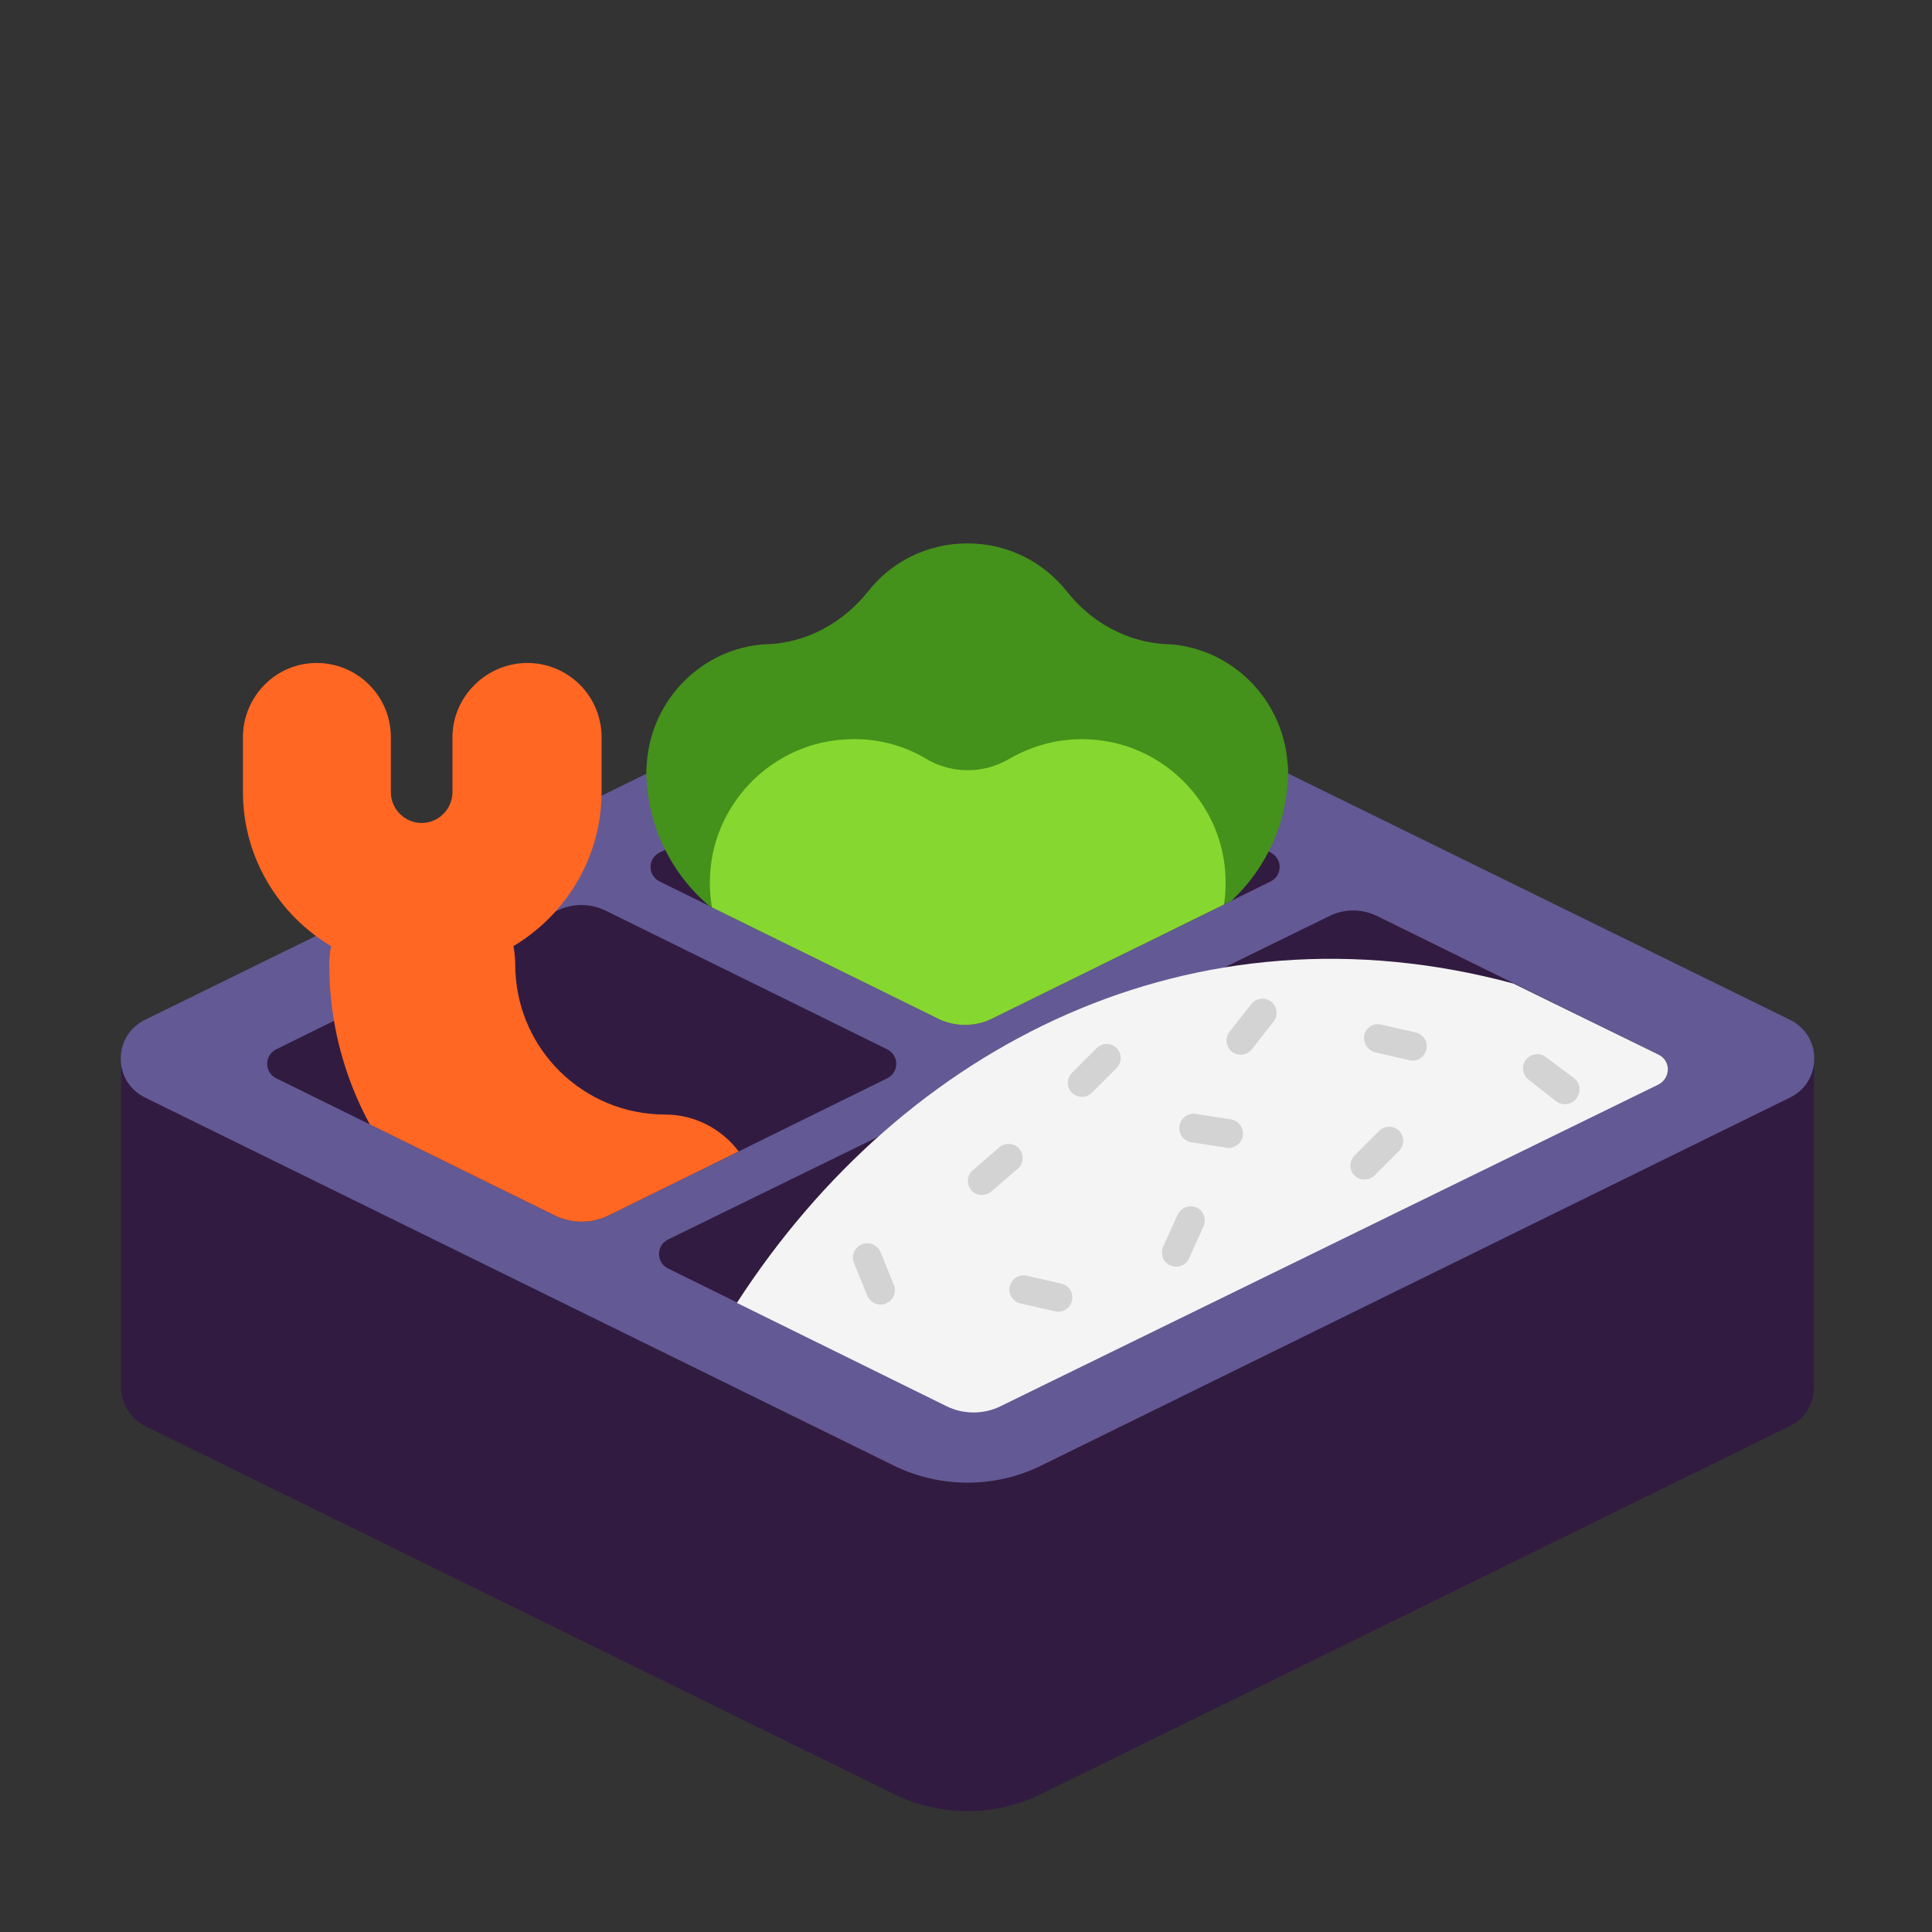 <svg fill="none" height="32" viewBox="0 0 32 32" width="32" xmlns="http://www.w3.org/2000/svg"><rect x="0" y="0" width="32" height="32" fill="#333333" stroke="none"/><path d="m28.675 17.5v.37l-12.33-7.07c-.2-.1-.44-1.1-.64 0l-12.33 7.07v-.37h-1.37v5.47c0 .26.13.51.4.65l12.41 6.1c.76.37 1.66.37 2.42 0l12.41-6.1c.27-.13.4-.39.4-.65v-5.47z" fill="#321b41"/><path d="m2.405 16.89 12.57-6.17c.66-.33 1.44-.33 2.1 0l12.57 6.17c.54.26.54 1.03 0 1.29l-12.41 6.1c-.76.37-1.66.37-2.42 0l-12.41-6.1c-.54-.26-.54-1.03 0-1.29zm8.52-2.77c-.2.1-.2.38 0 .48l4.61 2.27c.28.14.62.14.9 0l4.61-2.27c.2-.1.2-.38 0-.48l-4.67-2.29c-.25-.13-.54-.13-.78-.01zm11.1 1.05-10.96 5.36c-.2.1-.2.38 0 .48l4.61 2.27c.28.14.62.14.9 0l10.9-5.33c.2-.1.2-.38 0-.48l-4.67-2.3c-.25-.12-.54-.12-.78 0zm-17.45 2.21c-.2.1-.2.38 0 .48l4.61 2.27c.28.14.62.14.9 0l4.61-2.27c.2-.1.2-.38 0-.48l-4.67-2.3c-.25-.12-.54-.12-.79 0z" fill="#635994"/><path d="m21.335 12.76c0-.04 0-.09-.01-.13-.08-1.05-.92-1.89-1.96-1.96h-.04c-.65-.03-1.25-.36-1.65-.87-.39-.49-.98-.8-1.65-.8s-1.27.31-1.65.8c-.41.51-1 .84-1.65.87h-.04c-1.05.06-1.89.91-1.97 1.95 0 .02-.003.043-.005.065s-.005.045-.005.065c0 .477.112.927.312 1.325.003.007.007.013.01.02.038.075.079.147.123.218.162.261.364.494.597.692l1.301.641c.199.042.405.064.617.064h4.7c.173.001.342-.013.506-.04l1.526-.751c.192-.179.359-.383.498-.606.042-.068.081-.137.117-.208.206-.404.323-.861.323-1.344z" fill="#44911b"/><path d="m17.32 12.32c-.215.057-.418.142-.606.25-.42.25-.95.25-1.37 0-.025-.015-.05-.029-.076-.044-.196-.107-.409-.187-.633-.234-.216-.045-.441-.061-.671-.042-.866.059-1.612.595-1.973 1.345-.005.01-.01.02-.015.031-.1.214-.168.445-.199.687-.006.045-.01.091-.013.138-.014.198-.004.391.028.577l3.742 1.843c.28.14.62.14.9 0l3.84-1.891c.026-.171.033-.348.02-.529-.003-.046-.008-.092-.013-.138-.03-.231-.093-.452-.185-.658-.35-.781-1.112-1.344-2.001-1.405-.258-.02-.506.003-.74.061-.012.003-.023.006-.035.009z" fill="#86d72f"/><path d="m8.538 16.109c.033.64.308 1.216.736 1.638.448.441 1.062.713 1.741.713.496 0 .94.241 1.22.611l-2.15 1.059c-.28.14-.62.14-.9 0l-3.059-1.506c-.152-.279-.28-.572-.383-.877-.091-.271-.162-.551-.211-.839-.051-.302-.078-.612-.078-.927 0-.11.01-.21.03-.31-.87-.52-1.46-1.47-1.46-2.55v-.91c0-.67.54-1.23 1.22-1.23s1.23.55 1.23 1.23v.91c0 .28.23.51.51.51s.51-.23.51-.51v-.91c0-.67.56-1.23 1.24-1.23s1.23.55 1.23 1.23v.91c0 .757-.29 1.45-.763 1.976-.012.013-.024.026-.036.04-.032.034-.064.067-.097.099-.17.166-.359.312-.564.435.003.013.005.025.007.038.015.089.023.185.023.272 0 .043.001.086.003.129z" fill="#ff6723"/><path d="m27.475 17.47-2.41-1.18c-5.31-1.43-10.1 1.02-12.86 5.29l3.47 1.71c.28.14.62.14.9 0l10.9-5.33c.2-.11.2-.39 0-.49z" fill="#f4f4f4"/><g fill="#d3d3d3"><path d="m20.725 16.63-.36.46c-.08.1-.06.25.04.33s.25.06.33-.04l.36-.46c.08-.1.06-.25-.04-.33s-.25-.06-.33.04z"/><path d="m23.345 17.56-.57-.13c-.12-.03-.2-.16-.18-.28.03-.13.15-.21.28-.18l.57.13c.13.03.21.15.18.28s-.15.21-.28.18z"/><path d="m19.805 18.45.58.09c.13.02.22.14.2.27s-.14.22-.27.2l-.58-.09c-.13-.02-.22-.14-.2-.27s.14-.22.27-.2z"/><path d="m19.505 20.12-.24.53c-.05.12 0 .26.12.31s.26 0 .31-.12l.24-.53c.05-.12 0-.26-.12-.31s-.25 0-.31.12z"/><path d="m17.475 21.72-.57-.13c-.13-.03-.21-.16-.18-.28.03-.13.15-.21.28-.18l.57.13c.13.03.21.15.18.28s-.15.21-.28.18z"/><path d="m23.175 19.06-.41.41c-.09.09-.24.09-.33 0s-.09-.24 0-.33l.41-.41c.09-.09.24-.09.33 0s.09.24 0 .33z"/><path d="m18.085 18.1.41-.41c.09-.09.09-.24 0-.33s-.24-.09-.33 0l-.41.41c-.09.09-.09.24 0 .33s.24.09.33 0z"/><path d="m25.605 17.51.47.35c.1.08.12.23.03.34-.08.1-.23.12-.33.04l-.46-.36c-.1-.08-.12-.23-.04-.33s.23-.12.33-.04z"/><path d="m16.415 19.74.44-.38c.1-.08.11-.23.03-.33s-.23-.11-.33-.03l-.44.38c-.1.08-.11.23-.03.33s.23.11.33.03z"/><path d="m14.365 21.46-.22-.54c-.05-.11 0-.25.13-.31.12-.05.26.01.31.13l.22.54c.05.12-.01.26-.13.31s-.26-.01-.31-.13z"/></g></svg>